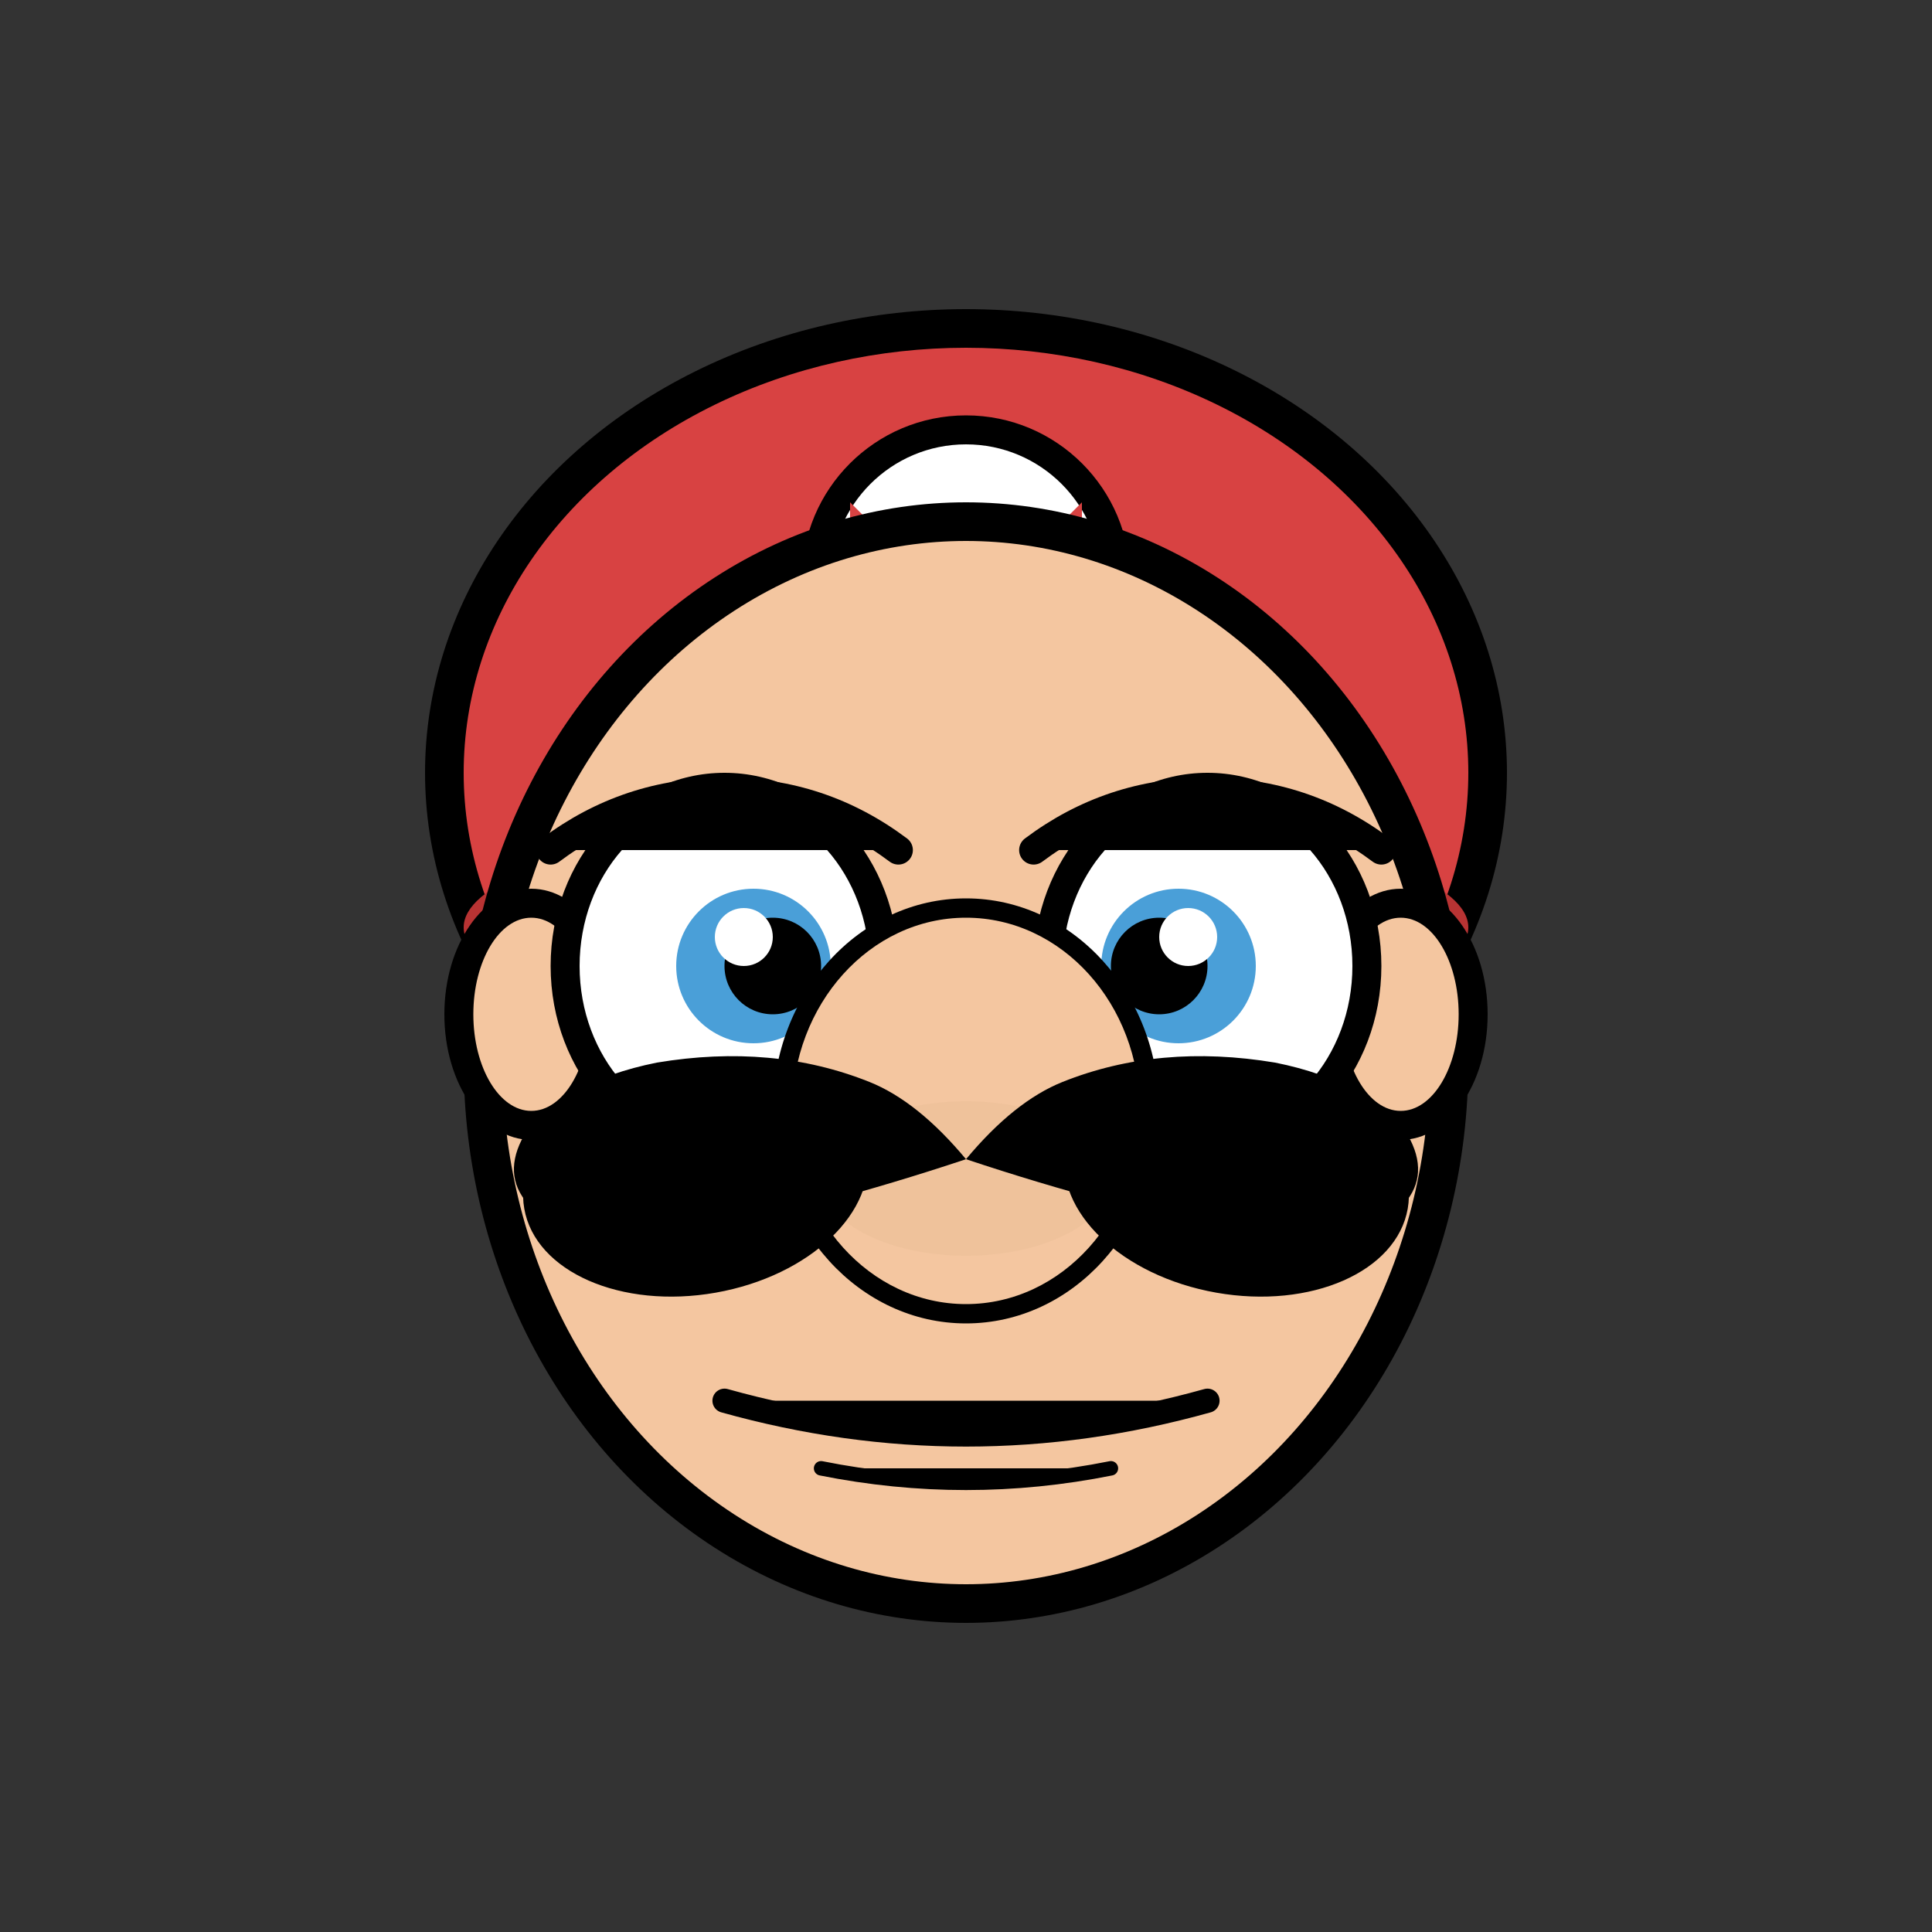 <svg xmlns="http://www.w3.org/2000/svg" viewBox="0 0 200 200">
<rect x="0" y="0" width="200" height="200" fill="#333333" stroke="none"/>
<defs>
<style>
.face-outline{fill:#000;}
.face-skin{fill:#F4C6A0;}
.hat-outline{fill:#000;}
.hat-red{fill:#D84242;}
.hat-dark-red{fill:#B83333;}
.emblem-white{fill:#FFF;}
.emblem-m{fill:#D84242;}
.eye-outline{fill:#000;}
.eye-white{fill:#FFF;}
.pupil-blue{fill:#4A9FD8;}
.pupil-black{fill:#000;}
.highlight{fill:#FFF;}
.nose-outline{fill:#000;}
.nose-skin{fill:#F4C6A0;}
.nose-shadow{fill:#E5B890;}
.mouth-outline{fill:#000;}
.mustache-outline{fill:#000;}
</style>
</defs>
<!-- Hat drawn FIRST so it appears in the background -->
<g id="hat" class="hat-layer">
<ellipse class="hat-outline" cx="100" cy="80" rx="56" ry="48"/>
<ellipse class="hat-red" cx="100" cy="80" rx="52" ry="44"/>
<ellipse class="hat-dark-red" cx="100" cy="96" rx="52" ry="12"/>
<rect class="hat-outline" x="48" y="96" width="104" height="18" rx="4"/>
<rect class="hat-red" x="50" y="98" width="100" height="14" rx="3"/>
<circle class="hat-outline" cx="100" cy="60" r="17"/>
<circle class="emblem-white" cx="100" cy="60" r="14"/>
<path class="emblem-m" d="M 88 68 L 88 52 L 94 58 L 100 52 L 106 58 L 112 52 L 112 68 L 106 68 L 106 60 L 100 66 L 94 60 L 94 68 Z"/>
</g>
<!-- Face and features drawn AFTER hat so they appear on top -->
<g id="face" class="face-layer">
<ellipse class="face-outline" cx="100" cy="110" rx="52" ry="58"/>
<ellipse class="face-skin" cx="100" cy="110" rx="48" ry="54"/>
<ellipse class="face-outline" cx="55" cy="105" rx="9" ry="13"/>
<ellipse class="face-skin" cx="55" cy="105" rx="6" ry="10"/>
<ellipse class="face-outline" cx="145" cy="105" rx="9" ry="13"/>
<ellipse class="face-skin" cx="145" cy="105" rx="6" ry="10"/>
</g>
<g id="eyes" class="eyes-layer">
<g id="left-eye">
<ellipse class="eye-outline" cx="75" cy="100" rx="18" ry="20"/>
<ellipse class="eye-white" cx="75" cy="100" rx="15" ry="17"/>
<circle class="pupil-blue" cx="78" cy="100" r="8"/>
<circle class="pupil-black" cx="80" cy="100" r="5"/>
<circle class="highlight" cx="77" cy="97" r="3"/>
<path class="eye-outline" d="M 57 88 Q 65 82 75 82 Q 85 82 93 88" fill="none" stroke="#000" stroke-width="3" stroke-linecap="round"/>
</g>
<g id="right-eye">
<ellipse class="eye-outline" cx="125" cy="100" rx="18" ry="20"/>
<ellipse class="eye-white" cx="125" cy="100" rx="15" ry="17"/>
<circle class="pupil-blue" cx="122" cy="100" r="8"/>
<circle class="pupil-black" cx="120" cy="100" r="5"/>
<circle class="highlight" cx="123" cy="97" r="3"/>
<path class="eye-outline" d="M 107 88 Q 115 82 125 82 Q 135 82 143 88" fill="none" stroke="#000" stroke-width="3" stroke-linecap="round"/>
</g>
</g>
<g id="nose" class="nose-layer">
<ellipse class="nose-outline" cx="100" cy="115" rx="20" ry="22"/>
<ellipse class="nose-skin" cx="100" cy="115" rx="18" ry="20"/>
<ellipse class="nose-shadow" cx="100" cy="122" rx="15" ry="8" opacity="0.3"/>
</g>
<g id="mustache" class="mustache-layer">
<path class="mustache-outline" d="M 100 120 Q 85 125 70 128 Q 60 130 55 125 Q 52 122 54 118 Q 58 112 68 110 Q 80 108 90 112 Q 95 114 100 120 Z"/>
<path class="mustache-outline" d="M 100 120 Q 115 125 130 128 Q 140 130 145 125 Q 148 122 146 118 Q 142 112 132 110 Q 120 108 110 112 Q 105 114 100 120 Z"/>
<ellipse class="mustache-outline" cx="72" cy="122" rx="18" ry="12" transform="rotate(-10 72 122)"/>
<ellipse class="mustache-outline" cx="128" cy="122" rx="18" ry="12" transform="rotate(10 128 122)"/>
</g>
<g id="mouth" class="mouth-layer">
<path class="mouth-outline" d="M 75 145 Q 100 152 125 145" fill="none" stroke="#000" stroke-width="2.5" stroke-linecap="round"/>
<path class="mouth-outline" d="M 85 152 Q 100 155 115 152" fill="none" stroke="#000" stroke-width="1.5" stroke-linecap="round"/>
</g>
</svg>
